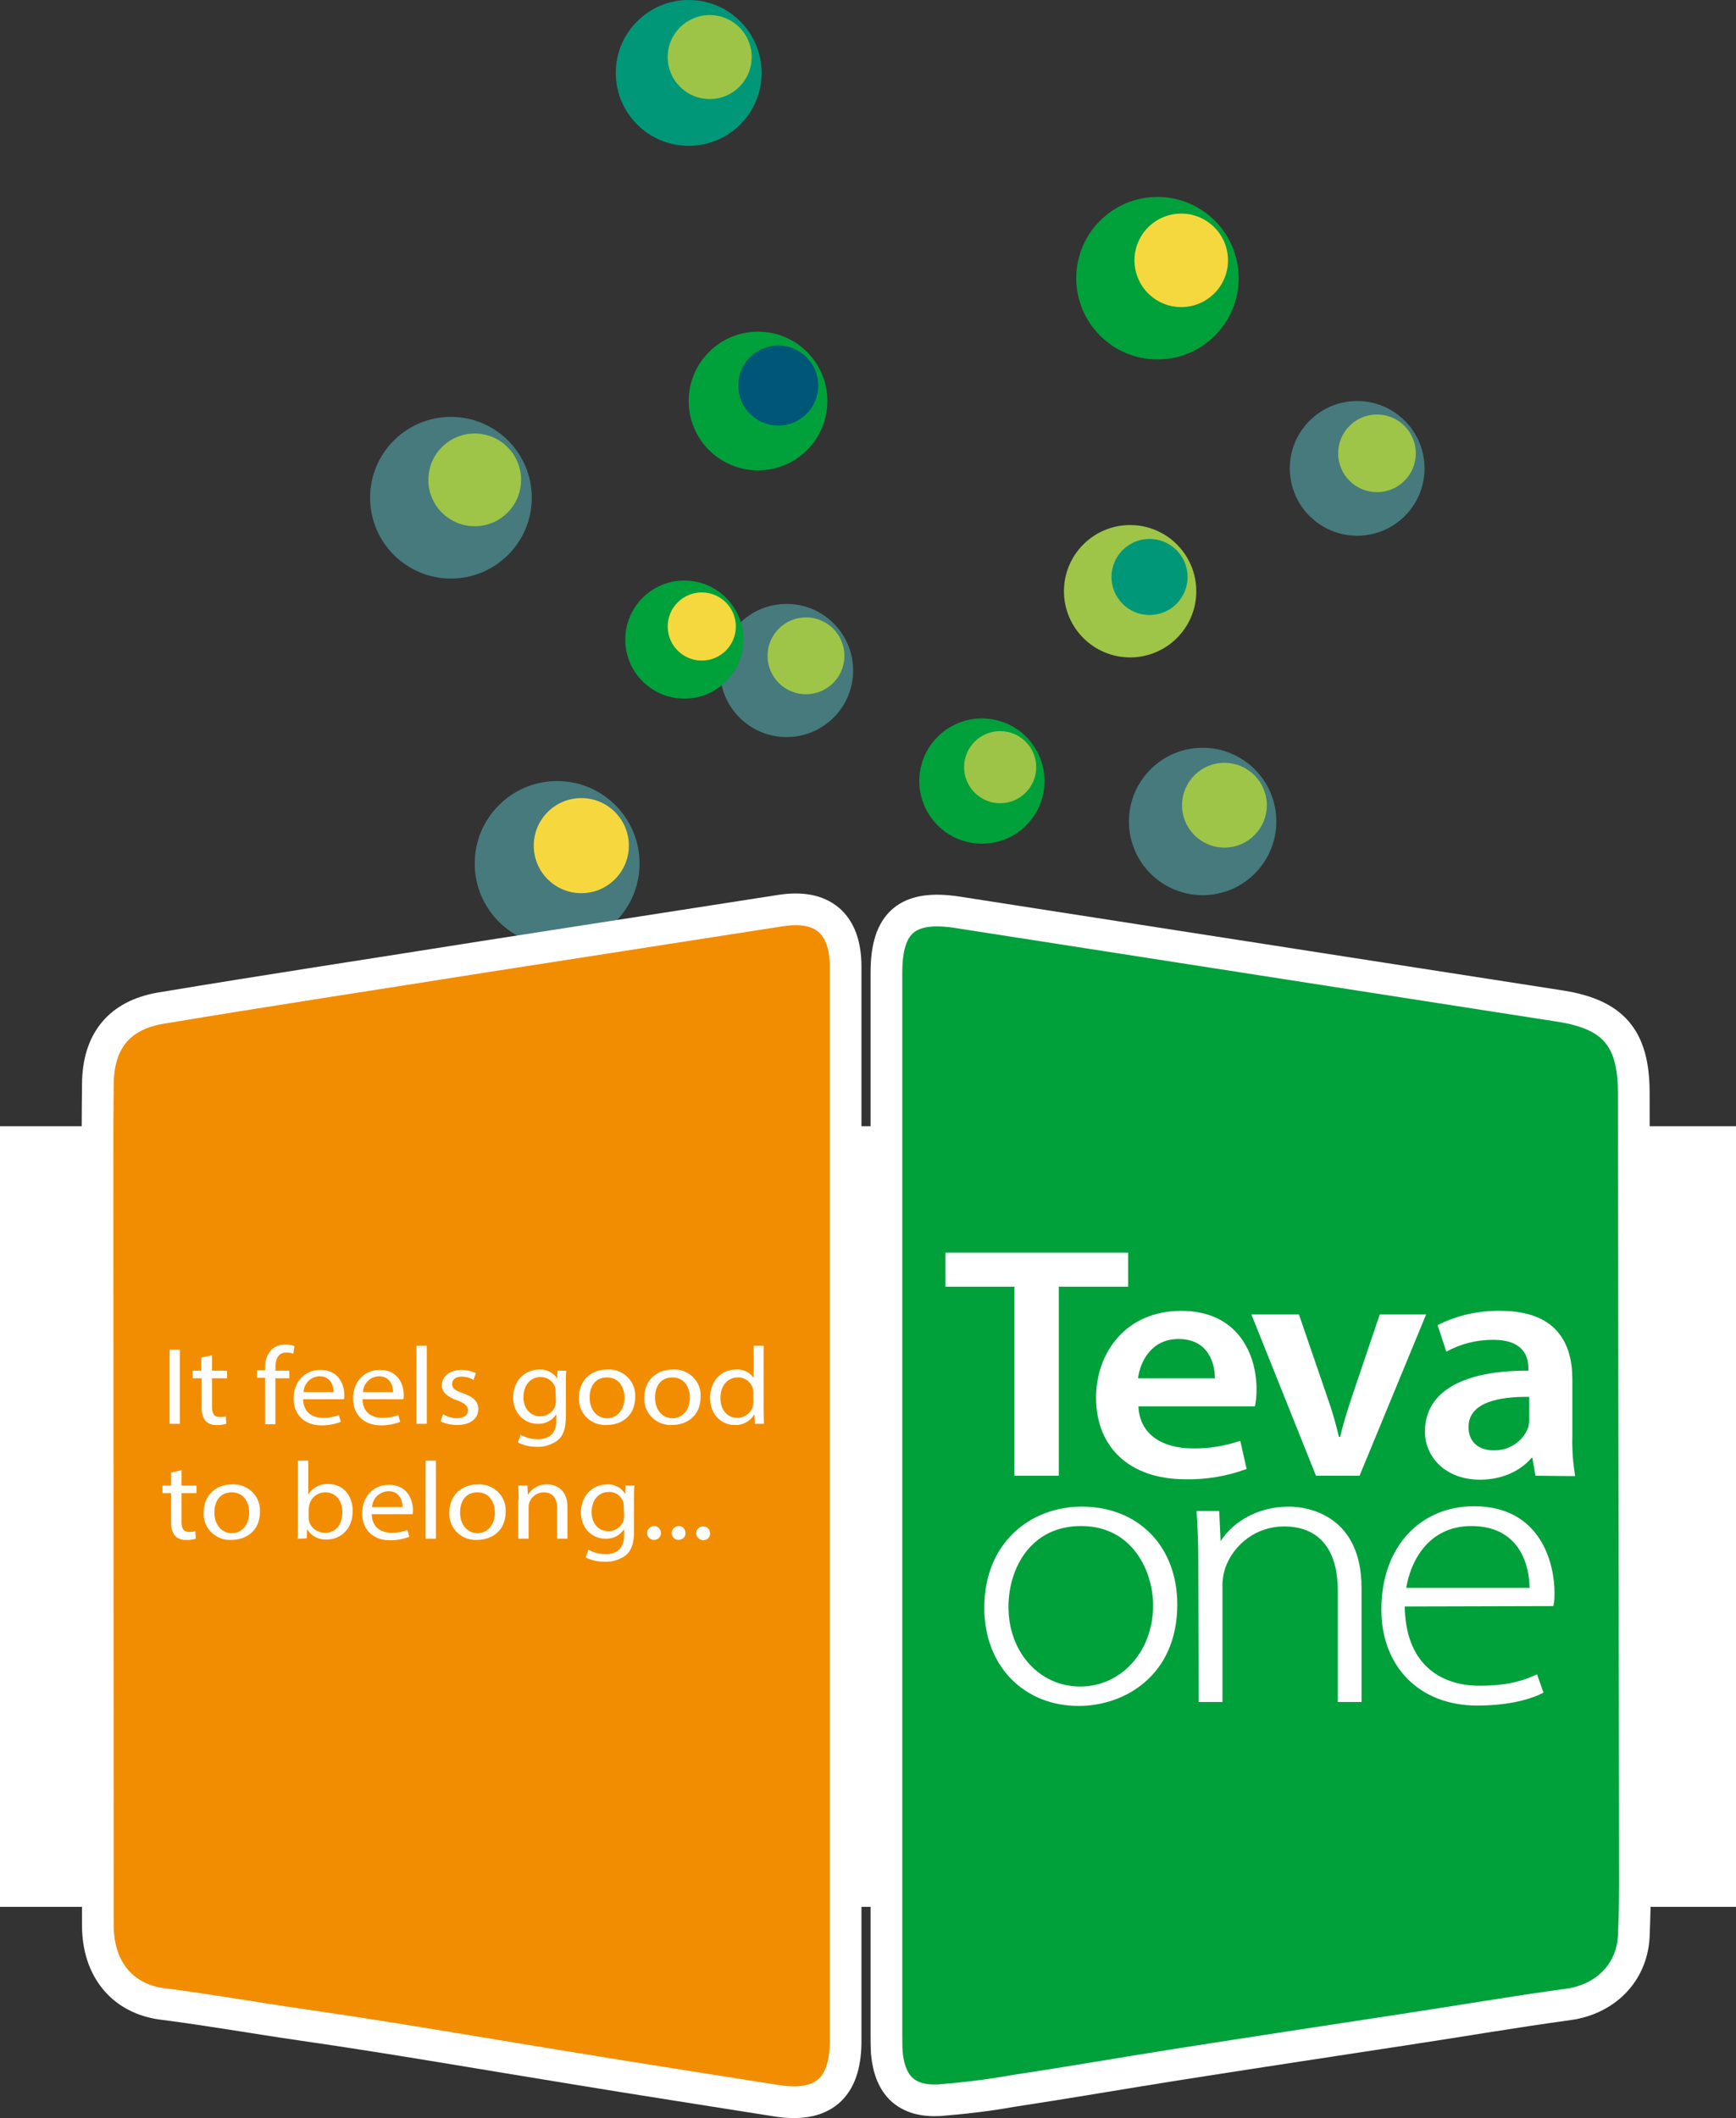 <?xml version="1.0" encoding="utf-8"?>
<!-- Generator: Adobe Illustrator 23.0.6, SVG Export Plug-In . SVG Version: 6.00 Build 0)  -->
<svg version="1.1" id="Layer_1" xmlns="http://www.w3.org/2000/svg" xmlns:xlink="http://www.w3.org/1999/xlink" x="0px" y="0px"
	 viewBox="0 0 438.1 534.5" style="enable-background:new 0 0 438.1 534.5;" xml:space="preserve">
<rect x="0" y="0" width="438.1" height="534.5" fill="#333333" stroke="none"/>
<style type="text/css">
	.st0{fill:#FFFFFF;stroke:#FFFFFF;stroke-miterlimit:10;}
	.st1{fill:#467A7C;}
	.st2{fill:#00A03B;stroke:#FFFFFF;stroke-width:8;stroke-miterlimit:10;}
	.st3{fill:#F28D01;stroke:#FFFFFF;stroke-width:8;stroke-miterlimit:10;}
	.st4{fill:#FFFFFF;}
	.st5{fill:#9EC547;}
	.st6{fill:#009779;}
	.st7{fill:#9DC447;}
	.st8{fill:#00A03B;}
	.st9{fill:#F5D83E;}
	.st10{fill:#F6D83E;}
	.st11{fill:#005677;}
</style>
<title>teva-one-logo-orange</title>
<rect x="0.5" y="284.7" class="st0" width="437.1" height="196"/>
<circle class="st1" cx="140.6" cy="217.9" r="20.8"/>
<path class="st2" d="M223.7,380c0-44.9,0-89.7,0-134.6c0-12.6,5.3-17.1,17.8-15.2c50.8,7.9,101.6,15.8,152.3,23.7
	c13.3,2.1,18.4,8,18.5,21.5c0.1,66.5,0.2,133.1,0.3,199.6c0,4.6-0.1,9.1-0.3,13.7c-0.5,9.2-7.2,15.8-16.4,17.1
	c-13.9,1.9-27.8,4.3-41.7,6.4c-19,2.9-38.1,5.8-57.2,8.8c-13.9,2.2-27.7,4.6-41.6,6.7c-6.1,1.1-12.2,1.8-18.4,2.3
	c-8.2,0.4-12.4-3.6-13.2-11.9c-0.1-1.7-0.1-3.4-0.1-5.1L223.7,380z"/>
<path class="st3" d="M213.4,379.8v135.6c-0.1,11.7-5.9,16.6-17.6,14.7c-16.9-2.7-33.9-5.3-50.8-8.1c-22.9-3.7-45.7-7.7-68.6-11
	c-11.8-1.7-23.6-3.8-35.4-5.3c-10.1-1.3-16.3-8.8-16.3-19.8c0-63.2-0.1-126.3-0.1-189.5c0-7.6,0-15.2,0.1-22.9
	c0.1-10.7,5.3-17.3,15.9-19.1c27-4.5,54.1-8.6,81.1-12.9c25-3.9,50.1-7.8,75.2-11.7c10.6-1.7,16.5,3.2,16.5,14.1
	C213.4,289.3,213.4,334.6,213.4,379.8z"/>
<path class="st4" d="M45.4,340.6v18.7h-2.6v-18.7H45.4z"/>
<path class="st4" d="M53.5,342v3.9h3.8v1.9h-3.8v7.2c0,1.7,0.5,2.6,2,2.6c0.5,0,1,0,1.5-0.2l0.1,1.9c-0.8,0.2-1.6,0.4-2.4,0.3
	c-1,0.1-2.1-0.3-2.8-1c-0.8-1-1.1-2.3-1-3.5v-7.3h-2.3v-1.9h2.2v-3.3L53.5,342z"/>
<path class="st4" d="M66.9,359.3v-11.6h-2v-1.9h2v-0.6c-0.1-1.7,0.5-3.4,1.7-4.7c1-0.8,2.2-1.3,3.5-1.2c0.8,0,1.5,0.1,2.2,0.4
	l-0.3,1.9c-0.5-0.2-1.1-0.3-1.7-0.3c-2.2,0-2.8,1.8-2.8,3.9v0.7H73v1.9h-3.5v11.6H66.9z"/>
<path class="st4" d="M76.5,353.1c0.1,3.3,2.3,4.7,5,4.7c1.4,0,2.7-0.2,4-0.7l0.5,1.7c-1.5,0.6-3.2,0.9-4.8,0.9
	c-4.5,0-7.1-2.8-7.1-6.8s2.6-7.2,6.8-7.2c4.7,0,6,3.9,6,6.3c0,0.4,0,0.8-0.1,1.1L76.5,353.1z M84.2,351.3c0-1.5-0.7-4-3.6-4
	c-2.2,0.1-3.9,1.8-4,4H84.2z"/>
<path class="st4" d="M91.5,353.1c0,3.3,2.3,4.7,5,4.7c1.4,0,2.7-0.2,4-0.7l0.5,1.7c-1.5,0.6-3.2,0.9-4.8,0.9c-4.5,0-7.1-2.8-7.1-6.8
	s2.6-7.2,6.8-7.2c4.7,0,6,3.9,6,6.3c0,0.4,0,0.8-0.1,1.1L91.5,353.1z M99.2,351.3c0-1.5-0.7-4-3.6-4c-2.2,0.1-3.9,1.8-4,4H99.2z"/>
<path class="st4" d="M105.1,339.6h2.6v19.7h-2.6V339.6z"/>
<path class="st4" d="M111.8,356.9c1.1,0.6,2.3,1,3.5,1c1.9,0,2.8-0.9,2.8-2s-0.8-1.8-2.7-2.5c-2.6-0.9-3.9-2.2-3.9-3.8
	c0-2.2,1.9-3.9,5-3.9c1.2,0,2.5,0.3,3.6,0.8l-0.6,1.7c-0.9-0.5-1.9-0.8-3-0.8c-1.6,0-2.4,0.8-2.4,1.9s0.8,1.6,2.8,2.3
	c2.5,0.9,3.8,2,3.8,4c0,2.4-2,4-5.4,4c-1.4,0-2.8-0.3-4.1-0.9L111.8,356.9z"/>
<path class="st4" d="M142.9,345.9c-0.1,1-0.1,2-0.1,3.7v7.8c0,3.1-0.7,5-2.1,6.1c-1.5,1.1-3.4,1.7-5.2,1.6c-1.7,0-3.3-0.3-4.8-1.1
	l0.7-1.9c1.3,0.7,2.8,1.1,4.3,1.1c2.7,0,4.7-1.3,4.7-4.7v-1.5h-0.1c-1,1.5-2.8,2.4-4.6,2.3c-3.6,0-6.2-2.9-6.2-6.6
	c0-4.5,3.2-7.1,6.6-7.1c1.8-0.1,3.6,0.8,4.5,2.3h0l0.1-2L142.9,345.9z M140.2,351.2c0-0.4,0-0.7-0.1-1.1c-0.5-1.6-2-2.6-3.7-2.6
	c-2.5,0-4.3,2-4.3,5.1c0,2.6,1.5,4.8,4.3,4.8c1.6,0,3.1-1,3.7-2.5c0.1-0.4,0.2-0.9,0.2-1.3L140.2,351.2z"/>
<path class="st4" d="M160.3,352.5c0,5-3.7,7.1-7.2,7.1c-3.7,0.2-6.8-2.6-7-6.2c0-0.2,0-0.4,0-0.7c0-4.5,3.2-7.1,7.2-7.1
	c3.6-0.2,6.8,2.5,7,6.2C160.3,352,160.3,352.2,160.3,352.5z M148.8,352.7c0,3,1.8,5.2,4.4,5.2s4.4-2.2,4.4-5.2
	c0-2.3-1.2-5.1-4.4-5.1S148.8,350.1,148.8,352.7z"/>
<path class="st4" d="M176.8,352.5c0,5-3.7,7.1-7.2,7.1c-3.7,0.2-6.8-2.6-7-6.2c0-0.2,0-0.4,0-0.7c0-4.5,3.2-7.1,7.2-7.1
	c3.6-0.2,6.8,2.5,7,6.1C176.8,352,176.8,352.2,176.8,352.5z M165.3,352.7c0,3,1.8,5.2,4.4,5.2s4.4-2.2,4.4-5.2
	c0-2.3-1.2-5.1-4.4-5.1S165.3,350.1,165.3,352.7L165.3,352.7z"/>
<path class="st4" d="M192.7,339.6v16.2c0,1.2,0.1,2.5,0.1,3.5h-2.3l-0.1-2.3h-0.1c-1,1.7-2.9,2.7-4.9,2.6c-3.5,0-6.2-2.8-6.2-6.8
	c0-4.5,3-7.2,6.5-7.2c1.7-0.1,3.4,0.6,4.4,2h0.1v-8L192.7,339.6z M190.1,351.4c0-0.3,0-0.7-0.1-1c-0.5-1.7-2.1-2.9-3.8-2.8
	c-2.7,0-4.4,2.2-4.4,5.2c0,2.7,1.5,5,4.3,5c1.8,0,3.4-1.2,3.9-2.9c0.1-0.3,0.1-0.7,0.1-1V351.4z"/>
<path class="st4" d="M45.8,371v3.9h3.8v1.9h-3.8v7.2c0,1.7,0.5,2.6,2,2.6c0.5,0,1,0,1.5-0.2l0.1,1.9c-0.8,0.2-1.6,0.4-2.4,0.3
	c-1,0.1-2.1-0.3-2.8-1c-0.8-1-1.1-2.3-1-3.5v-7.3H41v-1.9h2.2v-3.3L45.8,371z"/>
<path class="st4" d="M65.6,381.5c0,5-3.7,7.1-7.2,7.1c-3.7,0.2-6.8-2.6-7-6.2c0-0.2,0-0.4,0-0.7c0-4.5,3.2-7.1,7.2-7.1
	c3.6-0.2,6.8,2.5,7,6.2C65.6,381,65.6,381.2,65.6,381.5z M54.1,381.7c0,3,1.8,5.2,4.4,5.2s4.4-2.2,4.4-5.2c0-2.3-1.2-5.1-4.4-5.1
	S54.1,379.1,54.1,381.7z"/>
<path class="st4" d="M75.1,388.3c0.1-0.9,0.1-2.3,0.1-3.5v-16.2h2.6v8.4h0.1c1.1-1.7,3-2.6,5-2.5c3.6,0,6.1,2.8,6.1,6.8
	c0,4.8-3.3,7.2-6.5,7.2c-2,0.1-3.9-0.8-4.9-2.5h-0.1l-0.1,2.2L75.1,388.3z M77.9,383c0,0.3,0,0.6,0.1,0.9c0.5,1.8,2.2,2.9,4,2.9
	c2.8,0,4.4-2.1,4.4-5.2c0-2.7-1.5-5-4.3-5c-1.9,0-3.5,1.2-4,3c-0.1,0.3-0.1,0.7-0.2,1L77.9,383z"/>
<path class="st4" d="M93.8,382.1c0.1,3.3,2.3,4.7,5,4.7c1.4,0,2.7-0.2,4-0.7l0.5,1.7c-1.5,0.6-3.2,0.9-4.8,0.9
	c-4.5,0-7.1-2.8-7.1-6.8s2.6-7.2,6.8-7.2c4.7,0,6,3.9,6,6.3c0,0.4,0,0.8-0.1,1.1L93.8,382.1z M101.6,380.3c0-1.5-0.7-4-3.6-4
	c-2.2,0.1-4,1.8-4.1,4H101.6z"/>
<path class="st4" d="M107.4,368.6h2.6v19.7h-2.6V368.6z"/>
<path class="st4" d="M127.6,381.5c0,5-3.7,7.1-7.2,7.1c-3.7,0.2-6.8-2.6-7-6.2c0-0.2,0-0.4,0-0.7c0-4.5,3.2-7.1,7.2-7.1
	c3.6-0.2,6.8,2.5,7,6.1C127.6,381,127.6,381.2,127.6,381.5z M116.1,381.7c0,3,1.8,5.2,4.4,5.2s4.4-2.2,4.4-5.2
	c0-2.3-1.2-5.1-4.4-5.1S116.1,379.1,116.1,381.7z"/>
<path class="st4" d="M130.9,378.5c0-1.4-0.1-2.5-0.1-3.6h2.3l0.1,2.2h0.1c1-1.6,2.9-2.6,4.8-2.5c2,0,5.1,1.1,5.1,5.7v8h-2.6v-7.7
	c0-2.2-0.9-4-3.4-4c-1.6,0-3,1-3.6,2.5c-0.1,0.4-0.2,0.7-0.2,1.1v8.1h-2.6V378.5z"/>
<path class="st4" d="M160.1,374.9c-0.1,1-0.1,2-0.1,3.7v7.8c0,3.1-0.7,5-2.1,6.1c-1.5,1.1-3.4,1.7-5.3,1.6c-1.7,0-3.3-0.3-4.8-1.1
	l0.7-1.9c1.3,0.7,2.8,1.1,4.3,1.1c2.7,0,4.7-1.3,4.7-4.7V386h-0.1c-1,1.5-2.8,2.4-4.6,2.3c-3.6,0-6.2-2.9-6.2-6.6
	c0-4.5,3.2-7.1,6.6-7.1c1.8-0.1,3.6,0.8,4.5,2.3h0.1l0.1-2L160.1,374.9z M157.4,380.2c0-0.4,0-0.7-0.1-1.1c-0.5-1.6-2-2.7-3.7-2.6
	c-2.5,0-4.3,2-4.3,5.1c0,2.6,1.5,4.8,4.3,4.8c1.6,0,3.1-1,3.7-2.5c0.1-0.4,0.2-0.9,0.2-1.3L157.4,380.2z"/>
<path class="st4" d="M163.3,386.9c0-0.9,0.7-1.7,1.7-1.8c0,0,0.1,0,0.1,0c1,0,1.7,0.8,1.7,1.8c0,1-0.8,1.7-1.8,1.7
	C164.1,388.6,163.3,387.8,163.3,386.9z"/>
<path class="st4" d="M169.5,386.9c0-0.9,0.7-1.7,1.7-1.8c0,0,0.1,0,0.1,0c1,0,1.7,0.8,1.7,1.8c0,1-0.8,1.7-1.8,1.7
	C170.3,388.6,169.5,387.8,169.5,386.9z"/>
<path class="st4" d="M175.7,386.9c0-0.9,0.7-1.7,1.7-1.7c0,0,0.1,0,0.1,0c1,0,1.7,0.8,1.7,1.8c0,1-0.8,1.7-1.8,1.7
	C176.5,388.6,175.7,387.9,175.7,386.9L175.7,386.9z"/>
<circle class="st1" cx="113.8" cy="125.6" r="20.4"/>
<circle class="st5" cx="119.8" cy="121.1" r="11.7"/>
<circle class="st5" cx="285.2" cy="149.2" r="16.7"/>
<circle class="st6" cx="290.1" cy="145.6" r="9.6"/>
<circle class="st6" cx="173.8" cy="18.4" r="18.4"/>
<circle class="st7" cx="179.1" cy="14.4" r="10.6"/>
<circle class="st1" cx="342.5" cy="118.2" r="17"/>
<circle class="st5" cx="347.5" cy="114.4" r="9.8"/>
<circle class="st1" cx="303.5" cy="207.3" r="18.6"/>
<circle class="st5" cx="309" cy="203.2" r="10.7"/>
<circle class="st1" cx="198.5" cy="169.2" r="16.8"/>
<circle class="st5" cx="203.4" cy="165.5" r="9.7"/>
<circle class="st8" cx="172.7" cy="161.4" r="14.9"/>
<circle class="st9" cx="177.1" cy="158.1" r="8.6"/>
<circle class="st8" cx="292.1" cy="70.2" r="20.5"/>
<circle class="st9" cx="298.1" cy="65.7" r="11.8"/>
<circle class="st8" cx="247.8" cy="197.1" r="15.8"/>
<circle class="st7" cx="252.4" cy="193.6" r="9.1"/>
<circle class="st10" cx="146.7" cy="213.4" r="12"/>
<circle class="st8" cx="191.3" cy="101.2" r="17.5"/>
<circle class="st11" cx="196.4" cy="97.3" r="10.1"/>
<path class="st4" d="M256,324.7h-17.4v-8.6h46.1v8.6h-17.5v47.7H256V324.7z"/>
<path class="st4" d="M287.3,354.9c0.3,7.4,6.5,10.6,13.6,10.6c4.1,0.1,8.2-0.6,12.1-1.9l1.6,7.1c-4.9,1.8-10.1,2.7-15.4,2.6
	c-14.3,0-22.6-8.2-22.6-20.6c0-11.2,7.4-21.9,21.5-21.9c14.3,0,19,10.9,19,19.8c0,1.5-0.1,2.9-0.4,4.3L287.3,354.9z M306.6,347.8
	c0-3.8-1.7-9.9-9.2-9.9c-6.9,0-9.7,5.8-10.2,9.9H306.6z"/>
<path class="st4" d="M327.8,331.7l7.1,20.7c1.3,3.6,2.2,6.9,3,10.2h0.3c0.8-3.4,1.8-6.6,3-10.2l7-20.7h11.7l-16.8,40.7h-11
	l-16.3-40.7H327.8z"/>
<path class="st4" d="M387.5,372.4l-0.8-4.5h-0.2c-2.7,3.2-7.3,5.5-13,5.5c-8.9,0-13.9-5.9-13.9-12.1c0-10.3,9.9-15.5,26.1-15.4v-0.7
	c0-2.7-1.1-7.1-8.9-7.1c-4.1,0-8.2,1-11.8,3l-2.2-6.7c4.9-2.5,10.4-3.7,15.9-3.6c14.1,0,18.1,8.2,18.1,17.2v14.7
	c-0.1,3.3,0.2,6.6,0.7,9.8L387.5,372.4z M386,352.5c-7.8-0.1-15.4,1.4-15.4,7.6c0,4,2.8,5.9,6.3,5.9c3.8,0.1,7.3-2.1,8.7-5.6
	c0.2-0.7,0.3-1.5,0.3-2.2V352.5z"/>
<path class="st0" d="M296.6,404.9c0,17.6-13,25.1-24.4,25.1c-13.2,0-23.3-9.5-23.3-24.3c0-16.1,11.4-25,24.1-25
	C287,380.7,296.6,390.5,296.6,404.9z M254,405.5c0,11.8,8.1,20.6,18.6,20.6s18.9-8.9,18.9-21c0-8.6-5.2-20.5-18.7-20.5
	C259.9,384.6,254,395.4,254,405.5z"/>
<path class="st0" d="M302.9,393.1c0-4.3-0.2-7.6-0.4-11.3h4.7l0.4,8.5h0.2c2.8-5.3,9.2-9.6,17.5-9.6c4.9,0,17.8,2.3,17.8,20V429h-5
	v-27.9c0-8.6-3.6-16.4-14.1-16.4c-6.9,0-13,4.4-15.3,10.9c-0.4,1.4-0.7,2.8-0.7,4.2V429h-5L302.9,393.1z"/>
<path class="st0" d="M354,404.9c0,15,8.9,21,19.4,21c7.4,0,11.3-1.4,14.2-2.7l1.3,3.7c-2,1-7.2,3-16.1,3c-14.6,0-23.7-9.9-23.7-23.7
	c0-15.7,9.7-25.6,22.9-25.6c16.7,0,19.8,14.5,19.8,21.3c0,1,0,1.9-0.2,2.9L354,404.9z M386.5,401.2c0.1-6.6-2.8-16.6-15.2-16.6
	c-11.2,0-16,9.3-17,16.6H386.5z"/>
</svg>
